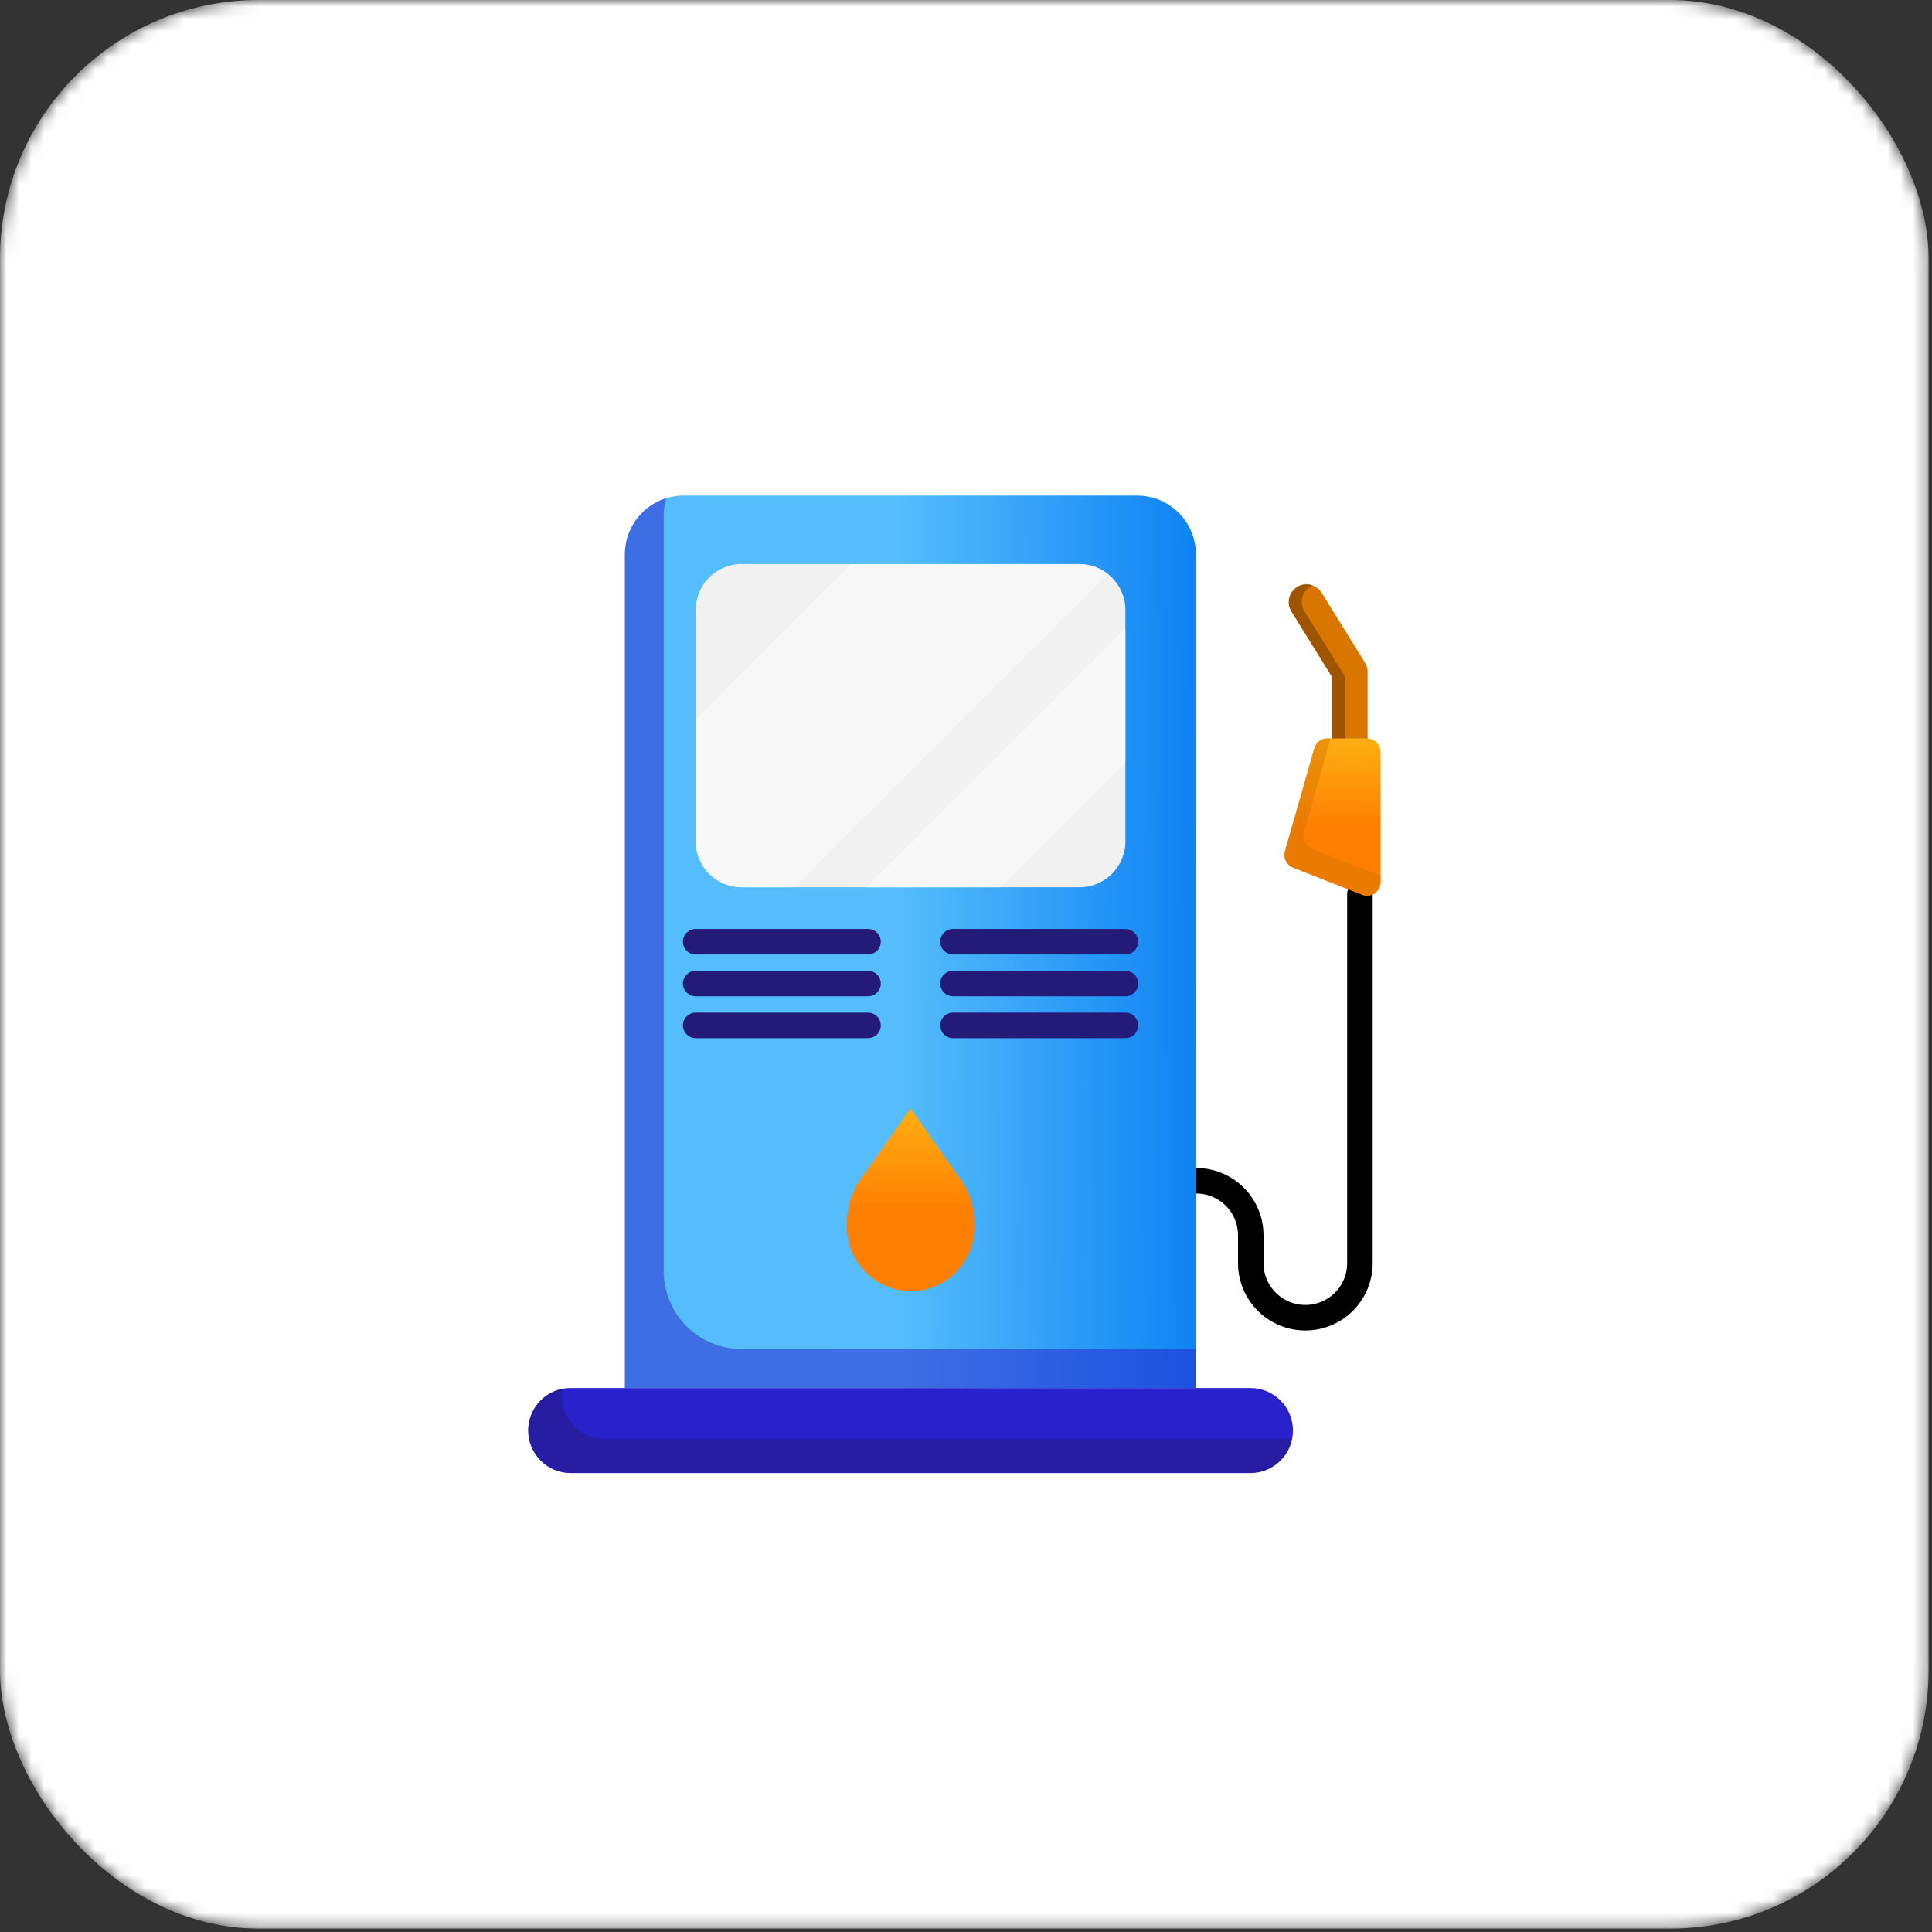 <svg width="153" height="153" viewBox="0 0 153 153" fill="none" xmlns="http://www.w3.org/2000/svg">
<rect x="0" y="0" width="153" height="153" fill="#333333" stroke="none"/>
<mask id="mask0_766_2500" style="mask-type:alpha" maskUnits="userSpaceOnUse" x="0" y="0" width="153" height="153">
<rect width="152.732" height="152.732" rx="20.469" fill="white"/>
</mask>
<g mask="url(#mask0_766_2500)">
<rect width="152.732" height="152.732" rx="20.469" fill="white"/>
</g>
<path d="M99.024 116.657H45.192C44.298 116.657 43.442 116.302 42.81 115.67C42.179 115.039 41.824 114.182 41.824 113.289C41.824 112.396 42.179 111.54 42.81 110.908C43.442 110.277 44.298 109.922 45.192 109.922H99.024C99.917 109.922 100.774 110.277 101.405 110.908C102.037 111.54 102.392 112.396 102.392 113.289C102.392 114.182 102.037 115.039 101.405 115.67C100.774 116.302 99.917 116.657 99.024 116.657Z" fill="#2921CC"/>
<path d="M94.731 93.506C95.877 93.506 96.976 93.961 97.787 94.772C98.597 95.582 99.052 96.681 99.052 97.827V100.033C99.052 101.179 99.508 102.278 100.318 103.089C101.129 103.899 102.228 104.354 103.374 104.354C104.52 104.354 105.619 103.899 106.43 103.089C107.24 102.278 107.695 101.179 107.695 100.033V70.799" stroke="black" stroke-width="2.021" stroke-linecap="round" stroke-linejoin="round"/>
<path d="M54.137 39.247H90.056C91.29 39.247 92.473 39.737 93.346 40.61C94.218 41.482 94.708 42.666 94.708 43.899V109.922H49.485V43.899C49.485 42.666 49.975 41.482 50.848 40.61C51.72 39.737 52.904 39.247 54.137 39.247Z" fill="url(#paint0_linear_766_2500)"/>
<path d="M85.482 44.669H58.734C56.722 44.669 55.092 46.3 55.092 48.311V66.624C55.092 68.635 56.722 70.266 58.734 70.266H85.482C87.494 70.266 89.124 68.635 89.124 66.624V48.311C89.124 46.3 87.494 44.669 85.482 44.669Z" fill="#F1F1F2"/>
<path d="M55.092 74.576H68.741" stroke="#241B79" stroke-width="2.021" stroke-linecap="round" stroke-linejoin="round"/>
<path d="M75.47 74.576H89.124" stroke="#241B79" stroke-width="2.021" stroke-linecap="round" stroke-linejoin="round"/>
<path d="M55.092 77.888H68.741" stroke="#241B79" stroke-width="2.021" stroke-linecap="round" stroke-linejoin="round"/>
<path d="M75.47 77.888H89.124" stroke="#241B79" stroke-width="2.021" stroke-linecap="round" stroke-linejoin="round"/>
<path d="M55.092 81.204H68.741" stroke="#241B79" stroke-width="2.021" stroke-linecap="round" stroke-linejoin="round"/>
<path d="M75.47 81.204H89.124" stroke="#241B79" stroke-width="2.021" stroke-linecap="round" stroke-linejoin="round"/>
<path d="M67.062 97.087V96.913C67.062 96.061 67.232 95.218 67.562 94.433C67.651 94.215 67.754 94.003 67.871 93.798L69.425 91.587L72.108 87.782L72.147 87.838L76.345 93.798C76.877 94.75 77.155 95.823 77.153 96.913V97.205C77.154 97.883 77.017 98.555 76.753 99.179C76.488 99.803 76.1 100.368 75.613 100.84C75.125 101.311 74.548 101.679 73.915 101.923C73.282 102.166 72.606 102.279 71.928 102.256C70.62 102.189 69.387 101.623 68.482 100.676C67.577 99.728 67.069 98.47 67.062 97.16V97.087Z" fill="url(#paint1_linear_766_2500)"/>
<path d="M109.334 59.558V69.85C109.335 70.026 109.293 70.2 109.211 70.356C109.13 70.512 109.011 70.646 108.866 70.746C108.721 70.845 108.554 70.908 108.379 70.928C108.204 70.948 108.027 70.925 107.863 70.861L102.402 68.711C102.153 68.613 101.948 68.425 101.829 68.184C101.71 67.944 101.684 67.668 101.757 67.409L104.081 59.266C104.144 59.039 104.28 58.84 104.468 58.698C104.655 58.557 104.884 58.48 105.119 58.48H108.295C108.575 58.487 108.841 58.605 109.035 58.806C109.229 59.008 109.337 59.278 109.334 59.558Z" fill="url(#paint2_linear_766_2500)"/>
<path d="M108.296 53.205V58.486H105.49V53.603L102.263 48.401C102.079 48.085 102.027 47.71 102.115 47.356C102.204 47.001 102.427 46.696 102.738 46.504C103.048 46.312 103.422 46.248 103.778 46.327C104.135 46.405 104.447 46.62 104.648 46.924L108.082 52.469C108.222 52.689 108.296 52.944 108.296 53.205Z" fill="#FFB206"/>
<path opacity="0.5" d="M87.721 45.448L62.904 70.271H58.734C57.769 70.27 56.843 69.885 56.16 69.203C55.477 68.52 55.093 67.594 55.092 66.629V56.936L67.349 44.674H85.482C86.294 44.674 87.082 44.947 87.721 45.448Z" fill="white"/>
<path opacity="0.5" d="M89.125 49.793V60.372L79.219 70.272H68.645L89.125 49.793Z" fill="white"/>
<path opacity="0.5" d="M102.335 113.895C102.189 114.666 101.778 115.361 101.173 115.861C100.569 116.361 99.809 116.634 99.024 116.634H45.191C44.356 116.629 43.552 116.314 42.935 115.749C42.319 115.185 41.935 114.412 41.857 113.579C41.78 112.747 42.014 111.916 42.515 111.247C43.016 110.579 43.748 110.12 44.569 109.961C44.533 110.167 44.514 110.375 44.512 110.584C44.512 111.477 44.867 112.333 45.499 112.965C46.13 113.596 46.987 113.951 47.88 113.951H101.718C101.925 113.949 102.131 113.931 102.335 113.895Z" fill="#241B79"/>
<path opacity="0.5" d="M94.731 106.824V109.922H49.485V43.9C49.486 42.904 49.805 41.936 50.396 41.135C50.986 40.334 51.818 39.743 52.768 39.449C52.633 39.893 52.563 40.354 52.56 40.818V100.662C52.56 102.299 53.211 103.869 54.368 105.027C55.526 106.185 57.096 106.835 58.734 106.835L94.731 106.824Z" fill="#2921CC"/>
<path opacity="0.5" d="M109.334 69.34V69.85C109.335 70.026 109.293 70.2 109.211 70.356C109.13 70.512 109.011 70.646 108.866 70.746C108.721 70.845 108.554 70.908 108.379 70.928C108.204 70.948 108.027 70.925 107.863 70.861L102.402 68.711C102.153 68.613 101.948 68.425 101.829 68.184C101.71 67.944 101.684 67.668 101.757 67.409L104.081 59.266C104.144 59.039 104.28 58.84 104.468 58.698C104.655 58.557 104.884 58.48 105.119 58.48H105.377L103.261 65.9C103.188 66.158 103.214 66.434 103.333 66.675C103.452 66.915 103.657 67.103 103.907 67.201L109.334 69.34Z" fill="#D87600"/>
<path d="M108.296 53.205V58.486H105.49V53.603L102.263 48.401C102.079 48.085 102.027 47.71 102.115 47.356C102.204 47.001 102.427 46.696 102.738 46.504C103.048 46.312 103.422 46.248 103.778 46.327C104.135 46.405 104.447 46.62 104.648 46.924L108.082 52.469C108.222 52.689 108.296 52.944 108.296 53.205Z" fill="#D87600"/>
<path opacity="0.5" d="M103.301 48.4L106.528 53.603V58.48H105.489V53.603L102.262 48.4C102.106 48.149 102.032 47.854 102.053 47.559C102.074 47.263 102.188 46.982 102.379 46.755C102.57 46.528 102.827 46.367 103.115 46.296C103.402 46.225 103.705 46.246 103.98 46.357C103.901 46.387 103.826 46.425 103.755 46.47C103.598 46.566 103.462 46.693 103.354 46.842C103.246 46.992 103.168 47.161 103.126 47.34C103.084 47.52 103.077 47.706 103.107 47.888C103.137 48.07 103.203 48.244 103.301 48.4Z" fill="#683100"/>
<defs>
<linearGradient id="paint0_linear_766_2500" x1="39.222" y1="76.358" x2="95.442" y2="76.118" gradientUnits="userSpaceOnUse">
<stop offset="0.569" stop-color="#55BDFB"/>
<stop offset="1" stop-color="#0D81F3"/>
</linearGradient>
<linearGradient id="paint1_linear_766_2500" x1="72.108" y1="76.658" x2="72.108" y2="98.273" gradientUnits="userSpaceOnUse">
<stop stop-color="#FEF328"/>
<stop offset="0.886" stop-color="#FF7F02"/>
</linearGradient>
<linearGradient id="paint2_linear_766_2500" x1="105.525" y1="48.91" x2="105.525" y2="67.506" gradientUnits="userSpaceOnUse">
<stop stop-color="#FEF328"/>
<stop offset="0.886" stop-color="#FF7F02"/>
</linearGradient>
</defs>
</svg>
